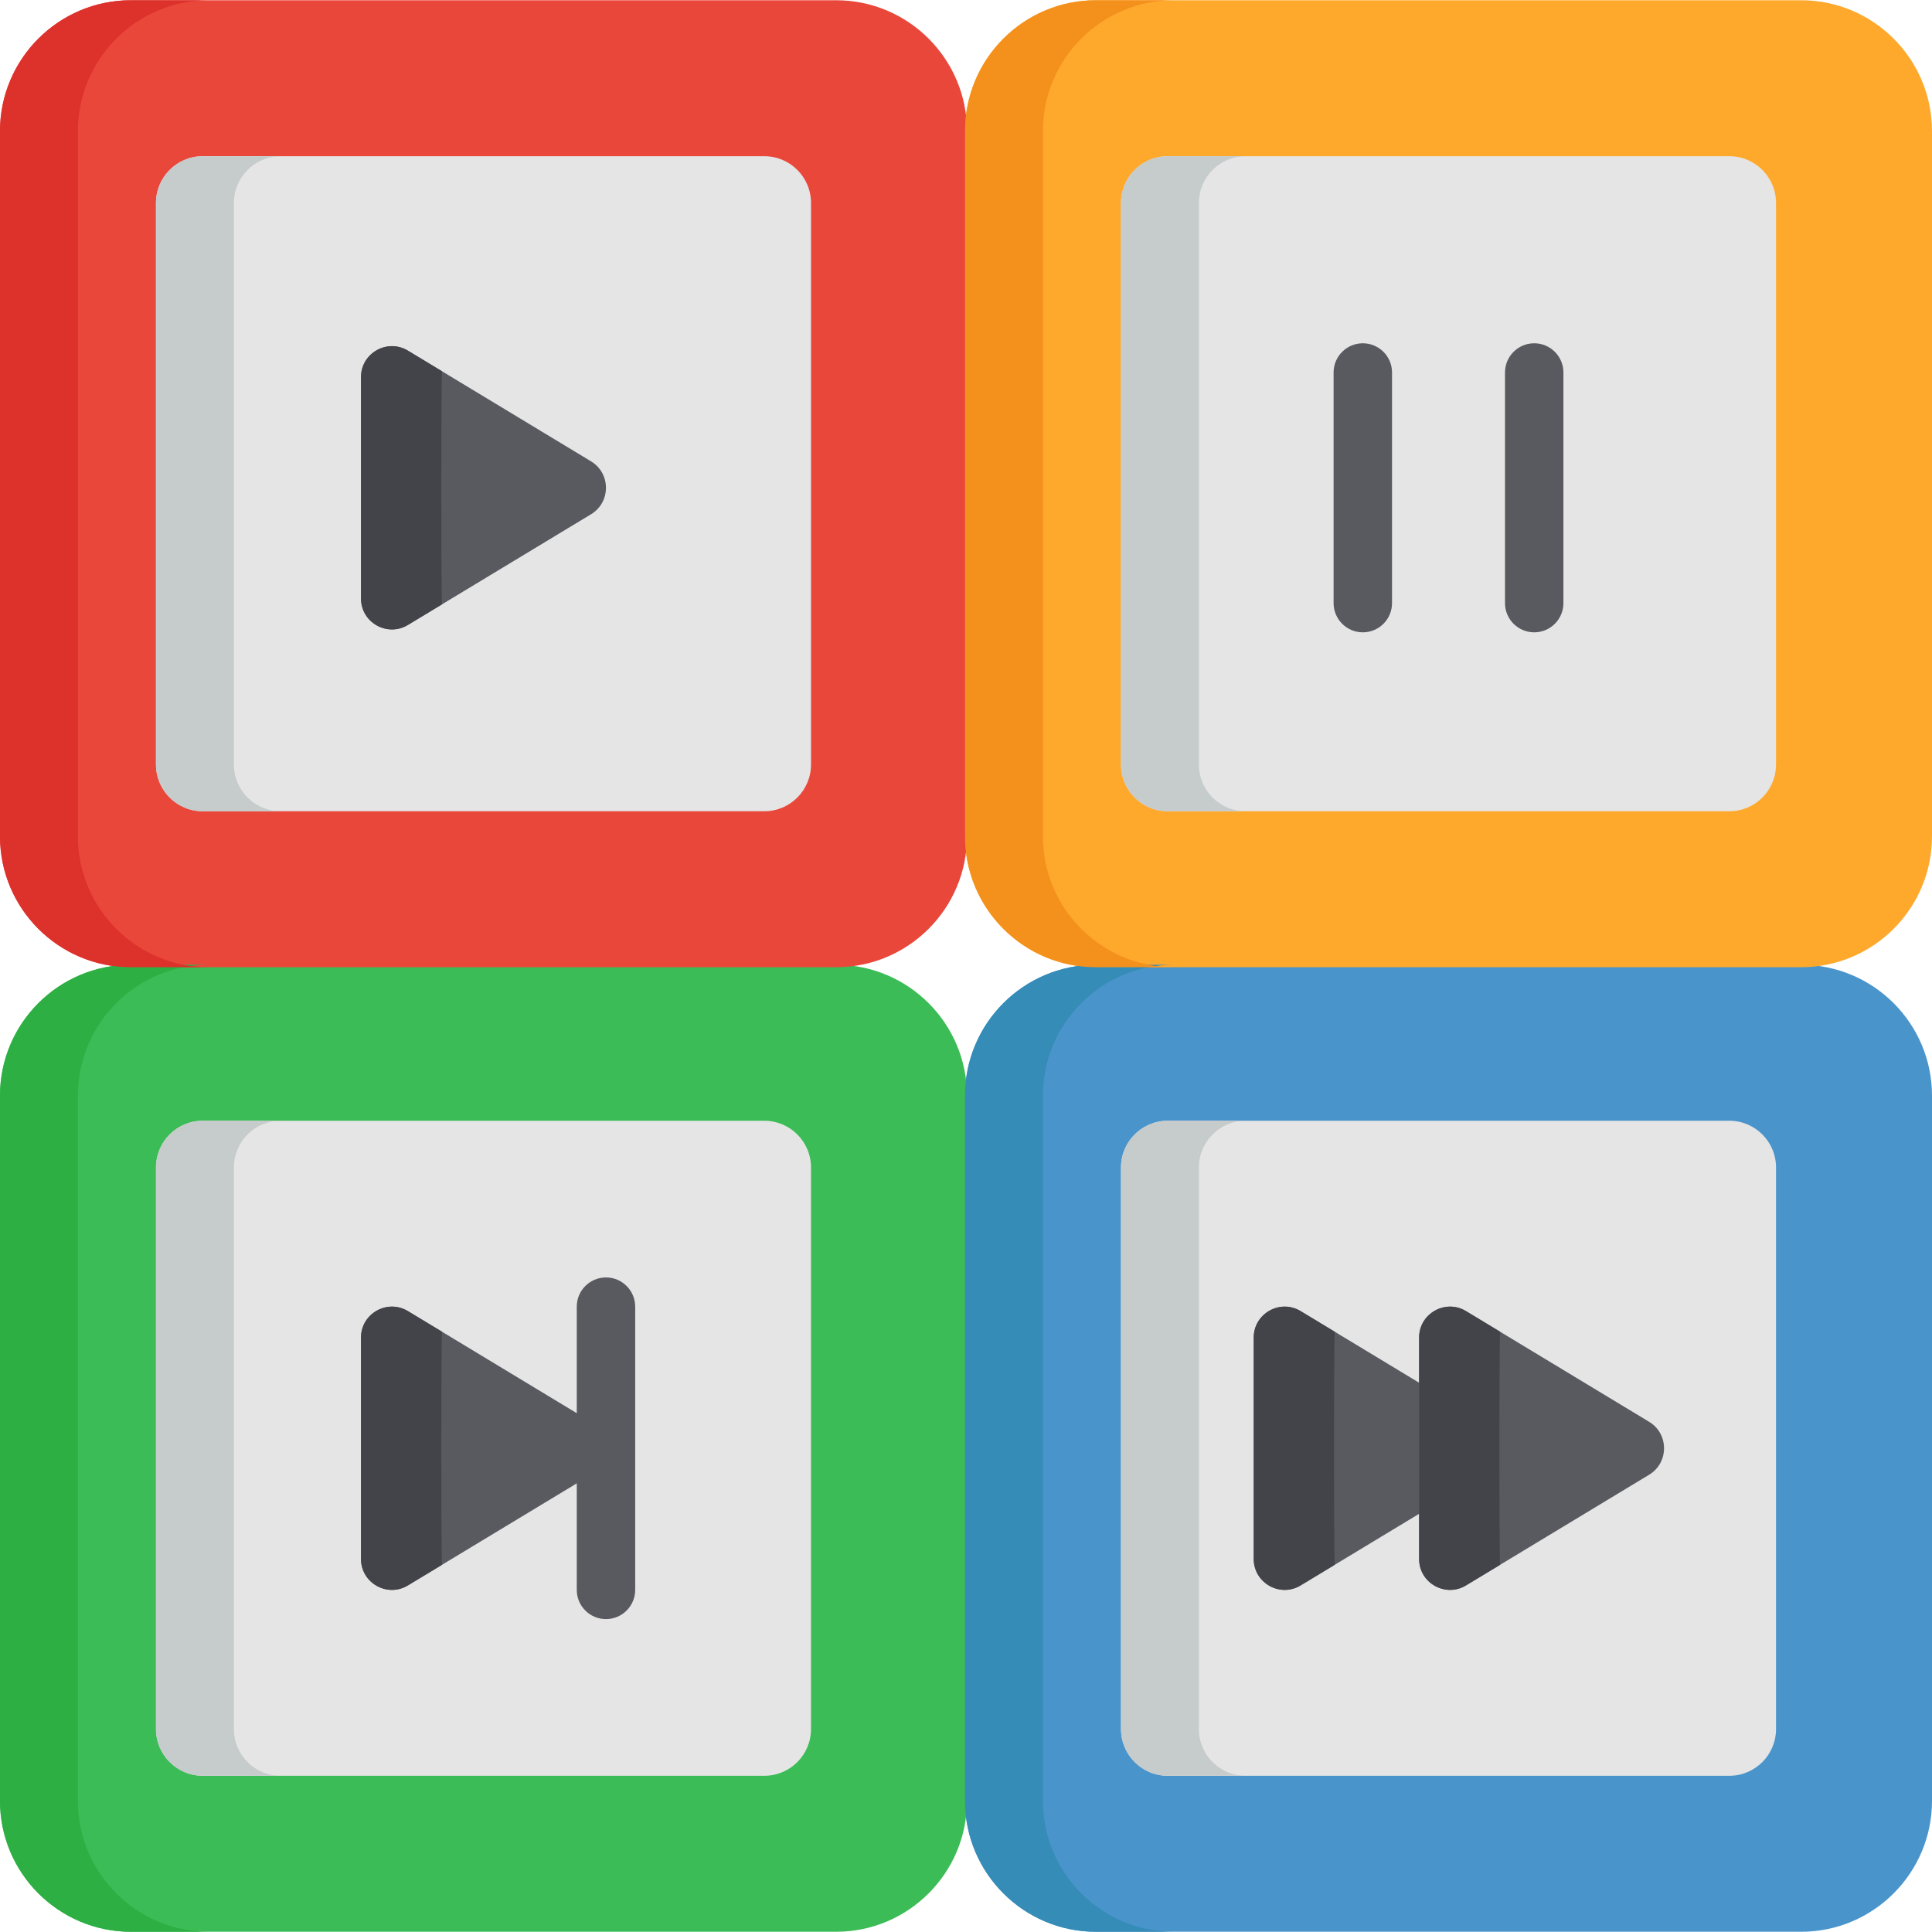 <?xml version="1.0" encoding="iso-8859-1"?>
<!-- Generator: Adobe Illustrator 19.0.0, SVG Export Plug-In . SVG Version: 6.00 Build 0)  -->
<svg version="1.1" id="Capa_1" xmlns="http://www.w3.org/2000/svg" xmlns:xlink="http://www.w3.org/1999/xlink" x="0px" y="0px"
	 viewBox="0 0 511.998 511.998" style="enable-background:new 0 0 511.998 511.998;" xml:space="preserve">
<path style="fill:#4A94CC;" d="M477.324,511.934h-186.91c-19.121,0-34.675-15.555-34.675-34.675V290.35
	c0-19.12,15.554-34.675,34.675-34.675h186.91c19.12,0,34.674,15.555,34.674,34.675v186.909
	C511.998,496.378,496.444,511.934,477.324,511.934z"/>
<path style="fill:#3BBC56;" d="M221.586,511.934H34.676C15.554,511.934,0,496.378,0,477.258V290.35
	c0-19.12,15.554-34.675,34.676-34.675h186.91c19.12,0,34.674,15.555,34.674,34.675v186.909
	C256.26,496.378,240.706,511.934,221.586,511.934z"/>
<path style="fill:#FFA92C;" d="M477.324,256.324h-186.91c-19.121,0-34.675-15.555-34.675-34.676V34.74
	c0-19.12,15.554-34.675,34.675-34.675h186.91c19.12,0,34.674,15.555,34.674,34.675v186.908
	C511.998,240.768,496.444,256.324,477.324,256.324z"/>
<path style="fill:#EA473B;" d="M221.586,256.324H34.676C15.554,256.324,0,240.768,0,221.648V34.74
	C0,15.62,15.554,0.064,34.676,0.064h186.91c19.12,0,34.674,15.555,34.674,34.675v186.908
	C256.26,240.768,240.706,256.324,221.586,256.324z"/>
<path style="fill:#358CB7;" d="M276.384,477.258V290.35c0-19.12,15.554-34.675,34.675-34.675h-20.646
	c-19.121,0-34.675,15.555-34.675,34.675v186.909c0,19.12,15.554,34.675,34.675,34.675h20.646
	C291.939,511.934,276.384,496.378,276.384,477.258z"/>
<path style="fill:#2EAF43;" d="M20.647,477.258V290.35c0-19.12,15.554-34.675,34.675-34.675H34.676
	C15.554,255.674,0,271.23,0,290.35v186.909c0,19.12,15.554,34.675,34.676,34.675h20.647
	C36.201,511.934,20.647,496.378,20.647,477.258z"/>
<path style="fill:#F4911C;" d="M276.384,221.648V34.74c0-19.12,15.554-34.675,34.675-34.675h-20.646
	c-19.121,0-34.675,15.555-34.675,34.675v186.908c0,19.12,15.554,34.676,34.675,34.676h20.646
	C291.939,256.324,276.384,240.768,276.384,221.648z"/>
<path style="fill:#DD312C;" d="M20.647,221.648V34.74c0-19.12,15.554-34.675,34.675-34.675H34.676C15.554,0.064,0,15.62,0,34.74
	v186.908c0,19.12,15.554,34.676,34.676,34.676h20.647C36.201,256.324,20.647,240.768,20.647,221.648z"/>
<g>
	<path style="fill:#E5E5E5;" d="M214.926,202.603c0,6.841-5.546,12.388-12.388,12.388H53.722c-6.842,0-12.388-5.547-12.388-12.388
		V53.785c0-6.841,5.546-12.388,12.388-12.388h148.816c6.842,0,12.388,5.547,12.388,12.388V202.603z"/>
	<path style="fill:#E5E5E5;" d="M470.664,202.603c0,6.841-5.546,12.388-12.388,12.388H309.46c-6.842,0-12.388-5.547-12.388-12.388
		V53.785c0-6.841,5.546-12.388,12.388-12.388h148.816c6.842,0,12.388,5.547,12.388,12.388V202.603z"/>
	<path style="fill:#E5E5E5;" d="M214.926,458.213c0,6.841-5.546,12.388-12.388,12.388H53.722c-6.842,0-12.388-5.547-12.388-12.388
		V309.395c0-6.841,5.546-12.388,12.388-12.388h148.816c6.842,0,12.388,5.547,12.388,12.388V458.213z"/>
	<path style="fill:#E5E5E5;" d="M470.664,458.213c0,6.841-5.546,12.388-12.388,12.388H309.46c-6.842,0-12.388-5.547-12.388-12.388
		V309.395c0-6.841,5.546-12.388,12.388-12.388h148.816c6.842,0,12.388,5.547,12.388,12.388V458.213z"/>
</g>
<g>
	<path style="fill:#C6CBCC;" d="M61.981,202.603V53.785c0-6.841,5.546-12.388,12.388-12.388H53.722
		c-6.842,0-12.388,5.547-12.388,12.388v148.817c0,6.841,5.546,12.388,12.388,12.388h20.647
		C67.527,214.991,61.981,209.444,61.981,202.603z"/>
	<path style="fill:#C6CBCC;" d="M317.718,202.603V53.785c0-6.841,5.547-12.388,12.388-12.388H309.46
		c-6.842,0-12.388,5.547-12.388,12.388v148.817c0,6.841,5.546,12.388,12.388,12.388h20.646
		C323.265,214.991,317.718,209.444,317.718,202.603z"/>
	<path style="fill:#C6CBCC;" d="M61.981,458.213V309.395c0-6.841,5.546-12.388,12.388-12.388H53.722
		c-6.842,0-12.388,5.547-12.388,12.388v148.817c0,6.841,5.546,12.388,12.388,12.388h20.647
		C67.527,470.601,61.981,465.054,61.981,458.213z"/>
	<path style="fill:#C6CBCC;" d="M317.718,458.213V309.395c0-6.841,5.547-12.388,12.388-12.388H309.46
		c-6.842,0-12.388,5.547-12.388,12.388v148.817c0,6.841,5.546,12.388,12.388,12.388h20.646
		C323.265,470.601,317.718,465.054,317.718,458.213z"/>
</g>
<g>
	<path style="fill:#585A60;" d="M95.672,158.61V99.935c0-6.367,6.977-10.304,12.426-7.01l48.537,29.338
		c5.265,3.18,5.264,10.835,0,14.019l-48.537,29.336C102.648,168.914,95.672,164.978,95.672,158.61z"/>
	<path style="fill:#585A60;" d="M95.672,413.142v-58.675c0-6.367,6.977-10.304,12.426-7.01l48.537,29.338
		c5.265,3.18,5.264,10.835,0,14.019l-48.537,29.336C102.648,423.446,95.672,419.509,95.672,413.142z"/>
	<path style="fill:#585A60;" d="M361.157,167.572c-4.276,0-7.742-3.466-7.742-7.742V98.715c0-4.276,3.467-7.742,7.742-7.742
		c4.276,0,7.742,3.466,7.742,7.742v61.114C368.899,164.106,365.433,167.572,361.157,167.572z"/>
	<path style="fill:#585A60;" d="M160.589,429.074c-4.276,0-7.742-3.466-7.742-7.742v-75.055c0-4.276,3.466-7.742,7.742-7.742
		s7.742,3.466,7.742,7.742v75.055C168.332,425.608,164.865,429.074,160.589,429.074z"/>
	<path style="fill:#585A60;" d="M406.579,167.572c-4.276,0-7.742-3.466-7.742-7.742V98.715c0-4.276,3.467-7.742,7.742-7.742
		c4.276,0,7.742,3.466,7.742,7.742v61.114C414.321,164.106,410.855,167.572,406.579,167.572z"/>
	<path style="fill:#585A60;" d="M377.11,367.06l-32.432-19.604c-5.448-3.293-12.427,0.643-12.427,7.01v58.675
		c0,6.369,6.98,10.302,12.427,7.009l32.432-19.602V367.06z"/>
	<path style="fill:#585A60;" d="M376.077,413.142v-58.675c0-6.367,6.976-10.304,12.426-7.01l48.537,29.338
		c5.265,3.18,5.264,10.835,0,14.019l-48.537,29.336C383.053,423.446,376.077,419.509,376.077,413.142z"/>
</g>
<g>
	<path style="fill:#434449;" d="M117.142,98.391l-9.043-5.466c-5.449-3.293-12.426,0.643-12.426,7.01v58.675
		c0,6.385,6.993,10.294,12.426,7.009l9.043-5.466C116.884,158.818,116.886,99.724,117.142,98.391z"/>
	<path style="fill:#434449;" d="M117.142,352.922l-9.043-5.466c-5.449-3.293-12.426,0.643-12.426,7.01v58.675
		c0,6.385,6.993,10.294,12.426,7.009l9.043-5.466C116.884,413.349,116.886,354.256,117.142,352.922z"/>
	<path style="fill:#434449;" d="M353.72,352.922l-9.043-5.466c-5.448-3.293-12.427,0.643-12.427,7.01v58.675
		c0,6.369,6.98,10.302,12.427,7.009l9.043-5.465C353.457,413.318,353.466,354.237,353.72,352.922z"/>
	<path style="fill:#434449;" d="M397.547,352.922l-9.043-5.466c-5.449-3.293-12.426,0.643-12.426,7.01v58.675
		c0,6.364,6.975,10.305,12.426,7.009l9.043-5.466C397.284,413.321,397.293,354.247,397.547,352.922z"/>
</g>
<g>
</g>
<g>
</g>
<g>
</g>
<g>
</g>
<g>
</g>
<g>
</g>
<g>
</g>
<g>
</g>
<g>
</g>
<g>
</g>
<g>
</g>
<g>
</g>
<g>
</g>
<g>
</g>
<g>
</g>
</svg>
